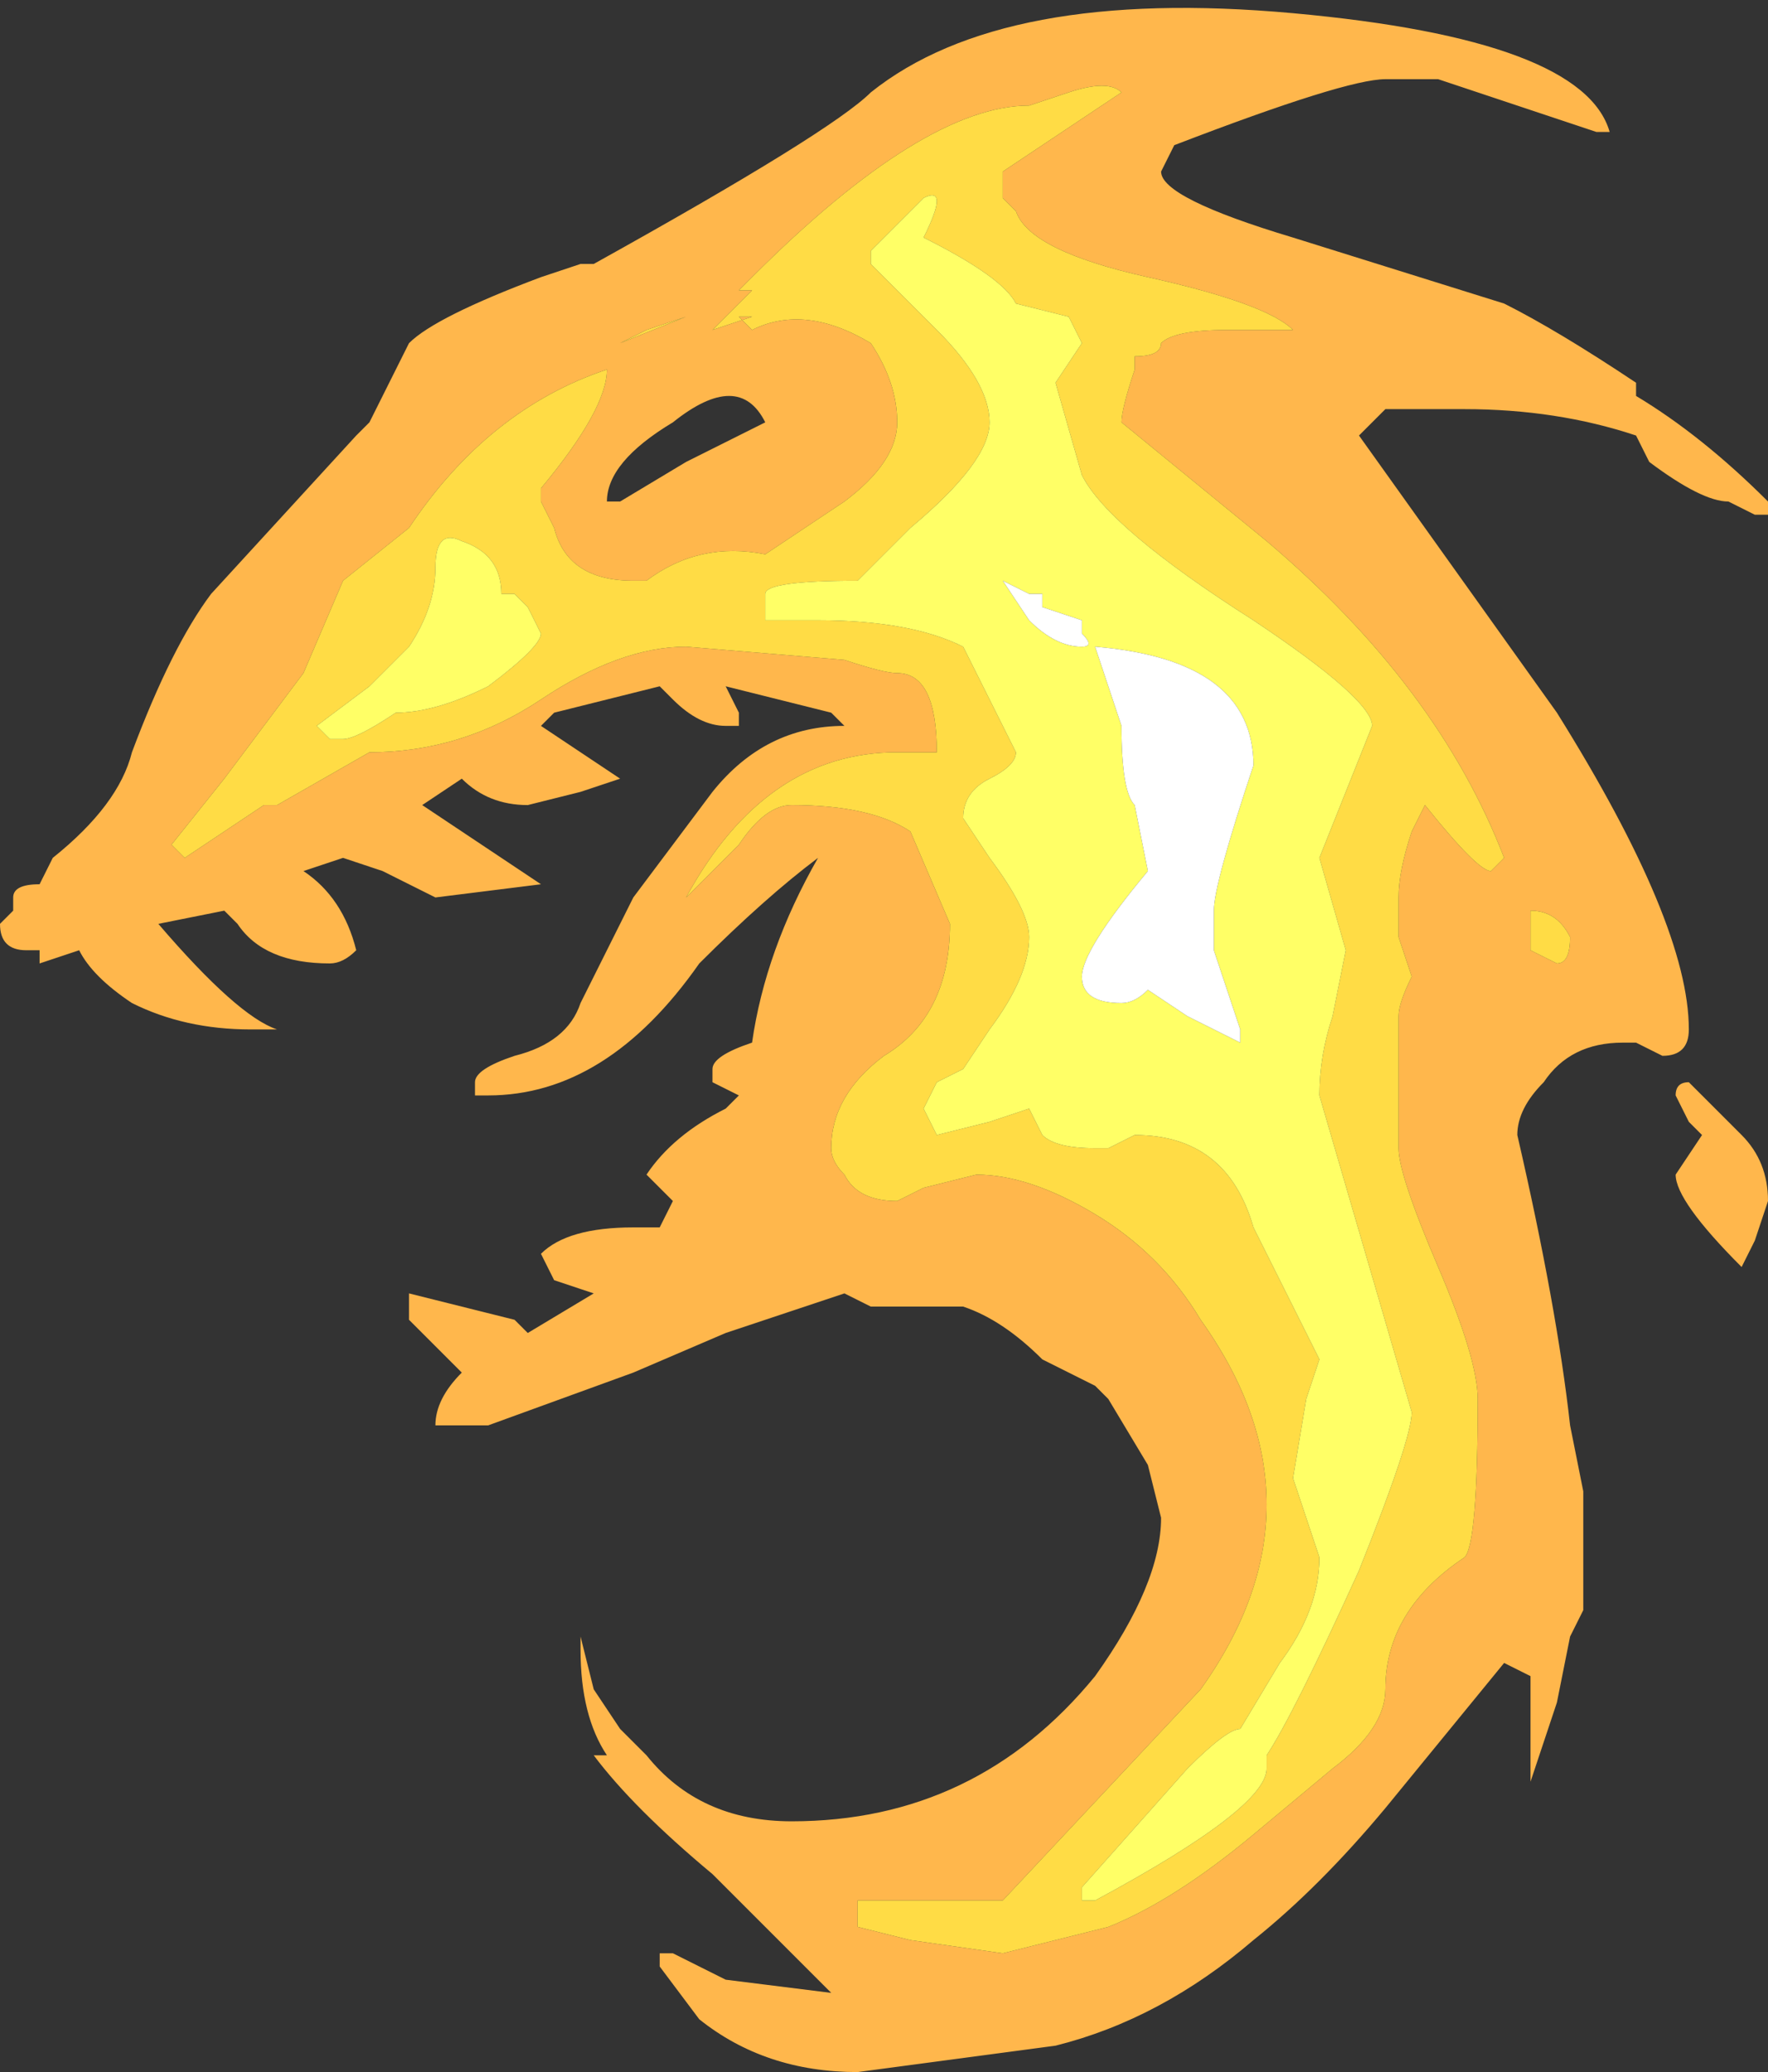 <?xml version="1.0" encoding="UTF-8" standalone="no"?>
<svg xmlns:ffdec="https://www.free-decompiler.com/flash" xmlns:xlink="http://www.w3.org/1999/xlink" ffdec:objectType="shape" height="7.85px" width="6.7px" xmlns="http://www.w3.org/2000/svg">
  <rect width="100%" height="100%" fill="#333333" stroke="none"/>
  <g transform="matrix(1.0, 0.0, 0.0, 1.0, 2.9, 6.25)">
    <path d="M3.15 -5.75 L2.55 -5.95 2.35 -5.95 Q2.2 -5.95 1.55 -5.7 L1.5 -5.6 Q1.5 -5.5 2.0 -5.35 L2.8 -5.1 Q3.0 -5.0 3.3 -4.8 L3.3 -4.75 Q3.55 -4.6 3.8 -4.35 L3.8 -4.3 3.75 -4.3 3.65 -4.35 Q3.55 -4.35 3.35 -4.5 L3.3 -4.6 Q3.0 -4.7 2.65 -4.7 L2.35 -4.7 2.25 -4.6 3.0 -3.55 Q3.5 -2.75 3.5 -2.35 3.5 -2.25 3.4 -2.25 L3.3 -2.3 3.25 -2.3 Q3.05 -2.3 2.95 -2.15 2.85 -2.05 2.85 -1.95 3.0 -1.3 3.05 -0.85 L3.1 -0.6 3.1 -0.15 3.05 -0.05 3.0 0.2 2.9 0.5 2.9 0.1 2.8 0.05 2.35 0.6 Q2.1 0.9 1.85 1.1 1.5 1.4 1.1 1.5 L0.35 1.6 Q0.0 1.6 -0.25 1.4 L-0.4 1.2 -0.4 1.15 -0.35 1.15 -0.15 1.25 0.25 1.3 -0.2 0.85 Q-0.5 0.6 -0.65 0.4 L-0.6 0.4 Q-0.7 0.25 -0.7 0.0 L-0.7 -0.05 -0.65 0.15 -0.55 0.3 -0.45 0.4 Q-0.25 0.65 0.1 0.65 0.8 0.65 1.25 0.1 1.5 -0.25 1.5 -0.5 L1.45 -0.7 1.3 -0.95 1.25 -1.0 1.05 -1.1 Q0.9 -1.25 0.75 -1.3 L0.4 -1.3 0.3 -1.35 -0.15 -1.2 -0.5 -1.05 -1.05 -0.85 -1.25 -0.85 Q-1.25 -0.95 -1.15 -1.05 L-1.35 -1.25 -1.35 -1.35 -0.95 -1.25 -0.9 -1.2 -0.65 -1.35 -0.8 -1.4 -0.85 -1.5 Q-0.75 -1.6 -0.5 -1.6 L-0.4 -1.6 -0.35 -1.7 -0.45 -1.8 Q-0.35 -1.95 -0.15 -2.05 L-0.1 -2.1 -0.2 -2.15 -0.2 -2.2 Q-0.2 -2.25 -0.05 -2.3 0.0 -2.65 0.2 -3.0 0.0 -2.85 -0.25 -2.6 -0.6 -2.1 -1.05 -2.1 L-1.1 -2.1 -1.1 -2.15 Q-1.1 -2.2 -0.95 -2.25 -0.75 -2.3 -0.7 -2.45 L-0.5 -2.85 -0.2 -3.25 Q0.0 -3.5 0.3 -3.5 L0.25 -3.55 -0.15 -3.65 -0.1 -3.55 -0.1 -3.5 -0.15 -3.5 Q-0.25 -3.5 -0.35 -3.6 L-0.4 -3.65 -0.8 -3.55 -0.85 -3.5 -0.55 -3.3 -0.7 -3.25 -0.9 -3.2 Q-1.05 -3.2 -1.15 -3.3 L-1.3 -3.2 -0.85 -2.9 -1.25 -2.85 -1.45 -2.95 -1.6 -3.0 -1.75 -2.95 Q-1.6 -2.85 -1.55 -2.65 -1.6 -2.6 -1.65 -2.6 -1.9 -2.6 -2.0 -2.75 L-2.05 -2.8 -2.3 -2.75 Q-2.0 -2.4 -1.85 -2.35 L-1.95 -2.35 Q-2.2 -2.35 -2.4 -2.45 -2.55 -2.55 -2.6 -2.65 L-2.75 -2.6 -2.75 -2.65 -2.8 -2.65 Q-2.9 -2.65 -2.9 -2.75 L-2.85 -2.8 -2.85 -2.85 Q-2.85 -2.9 -2.75 -2.9 L-2.7 -3.0 Q-2.45 -3.2 -2.4 -3.4 -2.25 -3.8 -2.1 -4.0 L-1.55 -4.6 -1.5 -4.65 -1.35 -4.95 Q-1.25 -5.05 -0.85 -5.2 L-0.7 -5.25 -0.65 -5.25 Q0.25 -5.75 0.4 -5.9 0.9 -6.3 2.0 -6.2 3.1 -6.1 3.2 -5.75 L3.15 -5.75 M1.35 -5.9 Q1.3 -5.95 1.15 -5.9 L1.0 -5.85 Q0.6 -5.85 -0.05 -5.2 L-0.1 -5.15 -0.05 -5.15 -0.2 -5.0 -0.05 -5.05 -0.1 -5.05 -0.05 -5.0 Q0.15 -5.1 0.4 -4.95 0.5 -4.8 0.5 -4.65 0.5 -4.5 0.3 -4.35 L0.0 -4.15 Q-0.25 -4.2 -0.45 -4.05 L-0.5 -4.05 Q-0.75 -4.05 -0.8 -4.25 L-0.85 -4.35 -0.85 -4.4 Q-0.6 -4.7 -0.6 -4.85 -0.6 -4.9 -0.6 -4.85 -1.05 -4.7 -1.35 -4.25 L-1.6 -4.05 -1.75 -3.7 -2.05 -3.3 -2.25 -3.05 -2.2 -3.0 -1.9 -3.2 Q-1.95 -3.2 -1.85 -3.2 L-1.5 -3.4 Q-1.15 -3.4 -0.85 -3.6 -0.55 -3.8 -0.3 -3.8 L0.3 -3.75 Q0.45 -3.7 0.5 -3.7 0.65 -3.7 0.65 -3.4 L0.5 -3.4 Q0.0 -3.4 -0.3 -2.85 L-0.1 -3.05 Q0.0 -3.2 0.1 -3.2 0.4 -3.2 0.55 -3.1 L0.7 -2.75 Q0.7 -2.4 0.45 -2.25 0.25 -2.1 0.25 -1.9 0.25 -1.85 0.3 -1.8 0.35 -1.7 0.5 -1.7 L0.6 -1.75 0.8 -1.8 Q1.0 -1.8 1.25 -1.65 1.5 -1.5 1.65 -1.25 1.9 -0.9 1.9 -0.55 1.9 -0.2 1.65 0.15 L0.9 0.95 0.35 0.95 0.35 1.05 0.55 1.1 0.9 1.15 1.3 1.05 Q1.55 0.95 1.85 0.7 L2.15 0.45 Q2.35 0.3 2.35 0.15 2.35 -0.15 2.65 -0.35 2.7 -0.4 2.7 -0.95 2.7 -1.1 2.55 -1.45 2.4 -1.8 2.4 -1.9 L2.4 -2.4 Q2.4 -2.45 2.45 -2.55 L2.4 -2.7 2.4 -2.85 Q2.4 -2.95 2.45 -3.1 L2.5 -3.2 Q2.7 -2.95 2.75 -2.95 L2.8 -3.0 Q2.55 -3.65 1.9 -4.2 L1.35 -4.65 Q1.35 -4.7 1.4 -4.85 L1.4 -4.9 Q1.5 -4.9 1.5 -4.95 1.55 -5.0 1.75 -5.0 L2.0 -5.0 Q1.9 -5.1 1.45 -5.2 1.0 -5.3 0.95 -5.45 L0.9 -5.5 0.9 -5.6 1.35 -5.9 M3.05 -2.7 Q3.0 -2.8 2.9 -2.8 L2.9 -2.75 Q2.9 -2.7 2.9 -2.65 L3.0 -2.6 Q3.05 -2.6 3.05 -2.7 M3.5 -2.15 L3.7 -1.95 Q3.8 -1.85 3.8 -1.7 L3.75 -1.55 3.7 -1.45 Q3.45 -1.7 3.45 -1.8 L3.55 -1.95 3.5 -2.0 3.45 -2.1 Q3.45 -2.15 3.5 -2.15 M-0.45 -5.0 L-0.55 -4.95 -0.3 -5.05 -0.45 -5.0 M-0.55 -4.35 L-0.3 -4.5 Q-0.1 -4.6 0.0 -4.65 -0.1 -4.85 -0.35 -4.65 -0.6 -4.5 -0.6 -4.35 L-0.55 -4.35" fill="#ffb74c" fill-rule="evenodd" stroke="none"/>
    <path d="M1.35 -5.9 L0.9 -5.6 0.9 -5.5 0.95 -5.45 Q1.0 -5.3 1.45 -5.2 1.9 -5.1 2.0 -5.0 L1.75 -5.0 Q1.55 -5.0 1.5 -4.95 1.5 -4.9 1.4 -4.9 L1.4 -4.85 Q1.35 -4.7 1.35 -4.65 L1.9 -4.2 Q2.55 -3.65 2.8 -3.0 L2.75 -2.95 Q2.7 -2.95 2.5 -3.2 L2.45 -3.1 Q2.4 -2.95 2.4 -2.85 L2.4 -2.7 2.45 -2.55 Q2.4 -2.45 2.4 -2.4 L2.4 -1.9 Q2.4 -1.8 2.55 -1.45 2.7 -1.1 2.7 -0.95 2.7 -0.4 2.65 -0.35 2.35 -0.15 2.35 0.15 2.35 0.3 2.15 0.45 L1.85 0.7 Q1.55 0.95 1.3 1.05 L0.9 1.15 0.55 1.1 0.35 1.05 0.35 0.95 0.9 0.95 1.65 0.15 Q1.9 -0.2 1.9 -0.55 1.9 -0.9 1.65 -1.25 1.5 -1.5 1.25 -1.65 1.0 -1.8 0.8 -1.8 L0.6 -1.75 0.5 -1.7 Q0.35 -1.7 0.3 -1.8 0.25 -1.85 0.25 -1.9 0.25 -2.1 0.45 -2.25 0.7 -2.4 0.7 -2.75 L0.55 -3.1 Q0.4 -3.2 0.1 -3.2 0.0 -3.2 -0.1 -3.05 L-0.3 -2.85 Q0.0 -3.4 0.5 -3.4 L0.65 -3.4 Q0.65 -3.7 0.5 -3.7 0.45 -3.7 0.3 -3.75 L-0.3 -3.8 Q-0.55 -3.8 -0.85 -3.6 -1.15 -3.4 -1.5 -3.4 L-1.85 -3.2 Q-1.95 -3.2 -1.9 -3.2 L-2.2 -3.0 -2.25 -3.05 -2.05 -3.3 -1.75 -3.7 -1.6 -4.05 -1.35 -4.25 Q-1.05 -4.7 -0.6 -4.85 -0.6 -4.9 -0.6 -4.85 -0.6 -4.7 -0.85 -4.4 L-0.85 -4.35 -0.8 -4.25 Q-0.75 -4.05 -0.5 -4.05 L-0.45 -4.05 Q-0.25 -4.2 0.0 -4.15 L0.3 -4.35 Q0.5 -4.5 0.5 -4.65 0.5 -4.8 0.4 -4.95 0.15 -5.1 -0.05 -5.0 L-0.1 -5.05 -0.05 -5.05 -0.2 -5.0 -0.05 -5.15 -0.1 -5.15 -0.05 -5.2 Q0.6 -5.85 1.0 -5.85 L1.15 -5.9 Q1.3 -5.95 1.35 -5.9 M0.6 -5.35 Q0.7 -5.55 0.6 -5.5 0.5 -5.4 0.4 -5.3 L0.4 -5.25 0.65 -5.0 Q0.85 -4.8 0.85 -4.65 0.85 -4.5 0.55 -4.25 L0.35 -4.05 Q0.0 -4.05 0.0 -4.0 L0.0 -3.9 0.2 -3.9 Q0.55 -3.9 0.75 -3.8 L0.95 -3.4 Q0.95 -3.35 0.85 -3.3 0.75 -3.25 0.75 -3.15 L0.85 -3.0 Q1.0 -2.8 1.0 -2.7 1.0 -2.55 0.85 -2.35 L0.75 -2.2 0.65 -2.15 0.6 -2.05 0.65 -1.95 0.85 -2.0 1.0 -2.05 1.05 -1.95 Q1.1 -1.9 1.25 -1.9 L1.3 -1.9 1.4 -1.95 Q1.75 -1.95 1.85 -1.6 L2.1 -1.1 2.05 -0.95 2.0 -0.65 2.1 -0.35 Q2.1 -0.15 1.95 0.05 L1.8 0.3 Q1.75 0.3 1.6 0.45 L1.2 0.9 1.2 0.95 1.25 0.95 Q1.9 0.6 1.9 0.45 L1.9 0.4 Q2.0 0.25 2.25 -0.3 2.45 -0.8 2.45 -0.9 L2.1 -2.1 Q2.1 -2.25 2.15 -2.4 L2.2 -2.65 2.1 -3.0 2.3 -3.5 Q2.3 -3.6 1.85 -3.9 1.3 -4.25 1.2 -4.45 L1.1 -4.8 1.2 -4.95 1.15 -5.05 0.95 -5.1 Q0.9 -5.2 0.6 -5.35 M3.05 -2.7 Q3.05 -2.6 3.0 -2.6 L2.9 -2.65 Q2.9 -2.7 2.9 -2.75 L2.9 -2.8 Q3.0 -2.8 3.05 -2.7 M-0.45 -5.0 L-0.3 -5.05 -0.55 -4.95 -0.45 -5.0 M-0.95 -4.0 L-1.0 -4.0 Q-1.0 -4.15 -1.15 -4.2 -1.25 -4.25 -1.25 -4.1 -1.25 -3.95 -1.35 -3.8 L-1.5 -3.65 -1.7 -3.5 -1.65 -3.45 -1.6 -3.45 Q-1.55 -3.45 -1.4 -3.55 -1.25 -3.55 -1.05 -3.65 -0.85 -3.8 -0.85 -3.85 L-0.9 -3.95 -0.95 -4.0" fill="#ffdc45" fill-rule="evenodd" stroke="none"/>
    <path d="M0.6 -5.35 Q0.9 -5.2 0.95 -5.1 L1.15 -5.05 1.2 -4.95 1.1 -4.8 1.2 -4.45 Q1.3 -4.25 1.85 -3.9 2.3 -3.6 2.3 -3.5 L2.1 -3.0 2.2 -2.65 2.15 -2.4 Q2.1 -2.25 2.1 -2.1 L2.45 -0.9 Q2.45 -0.8 2.25 -0.3 2.0 0.25 1.9 0.4 L1.9 0.45 Q1.9 0.6 1.25 0.95 L1.2 0.95 1.2 0.9 1.6 0.45 Q1.75 0.3 1.8 0.3 L1.95 0.05 Q2.1 -0.15 2.1 -0.35 L2.0 -0.65 2.05 -0.95 2.1 -1.1 1.85 -1.6 Q1.75 -1.95 1.4 -1.95 L1.3 -1.9 1.25 -1.9 Q1.1 -1.9 1.05 -1.95 L1.0 -2.05 0.85 -2.0 0.65 -1.95 0.6 -2.05 0.65 -2.15 0.75 -2.2 0.85 -2.35 Q1.0 -2.55 1.0 -2.7 1.0 -2.8 0.85 -3.0 L0.75 -3.15 Q0.75 -3.25 0.85 -3.3 0.95 -3.35 0.95 -3.4 L0.75 -3.8 Q0.55 -3.9 0.2 -3.9 L0.0 -3.9 0.0 -4.0 Q0.0 -4.05 0.35 -4.05 L0.55 -4.25 Q0.85 -4.5 0.85 -4.65 0.85 -4.8 0.65 -5.0 L0.4 -5.25 0.4 -5.3 Q0.5 -5.4 0.6 -5.5 0.7 -5.55 0.6 -5.35 M1.7 -2.65 Q1.7 -2.75 1.7 -2.8 1.7 -2.9 1.85 -3.35 1.85 -3.75 1.25 -3.8 L1.35 -3.5 Q1.35 -3.25 1.4 -3.2 L1.45 -2.95 Q1.2 -2.65 1.2 -2.55 1.2 -2.45 1.35 -2.45 1.4 -2.45 1.45 -2.5 L1.6 -2.4 1.8 -2.3 1.8 -2.35 1.7 -2.65 M1.05 -4.0 L1.0 -4.0 0.9 -4.05 1.0 -3.9 Q1.1 -3.8 1.2 -3.8 1.25 -3.8 1.2 -3.85 L1.2 -3.9 1.05 -3.95 1.05 -4.0 M-0.95 -4.0 L-0.9 -3.95 -0.85 -3.85 Q-0.85 -3.8 -1.05 -3.65 -1.25 -3.55 -1.4 -3.55 -1.55 -3.45 -1.6 -3.45 L-1.65 -3.45 -1.7 -3.5 -1.5 -3.65 -1.35 -3.8 Q-1.25 -3.95 -1.25 -4.1 -1.25 -4.25 -1.15 -4.2 -1.0 -4.15 -1.0 -4.0 L-0.95 -4.0" fill="#ffff66" fill-rule="evenodd" stroke="none"/>
    <path d="M1.05 -4.0 L1.05 -3.95 1.2 -3.9 1.2 -3.85 Q1.25 -3.8 1.2 -3.8 1.1 -3.8 1.0 -3.9 L0.9 -4.05 1.0 -4.0 1.05 -4.0 M1.7 -2.65 L1.8 -2.35 1.8 -2.3 1.6 -2.4 1.45 -2.5 Q1.4 -2.45 1.35 -2.45 1.2 -2.45 1.2 -2.55 1.2 -2.65 1.45 -2.95 L1.4 -3.2 Q1.35 -3.25 1.35 -3.5 L1.25 -3.8 Q1.85 -3.75 1.85 -3.35 1.7 -2.9 1.7 -2.8 1.7 -2.75 1.7 -2.65" fill="#ffffff" fill-rule="evenodd" stroke="none"/>
  </g>
</svg>
